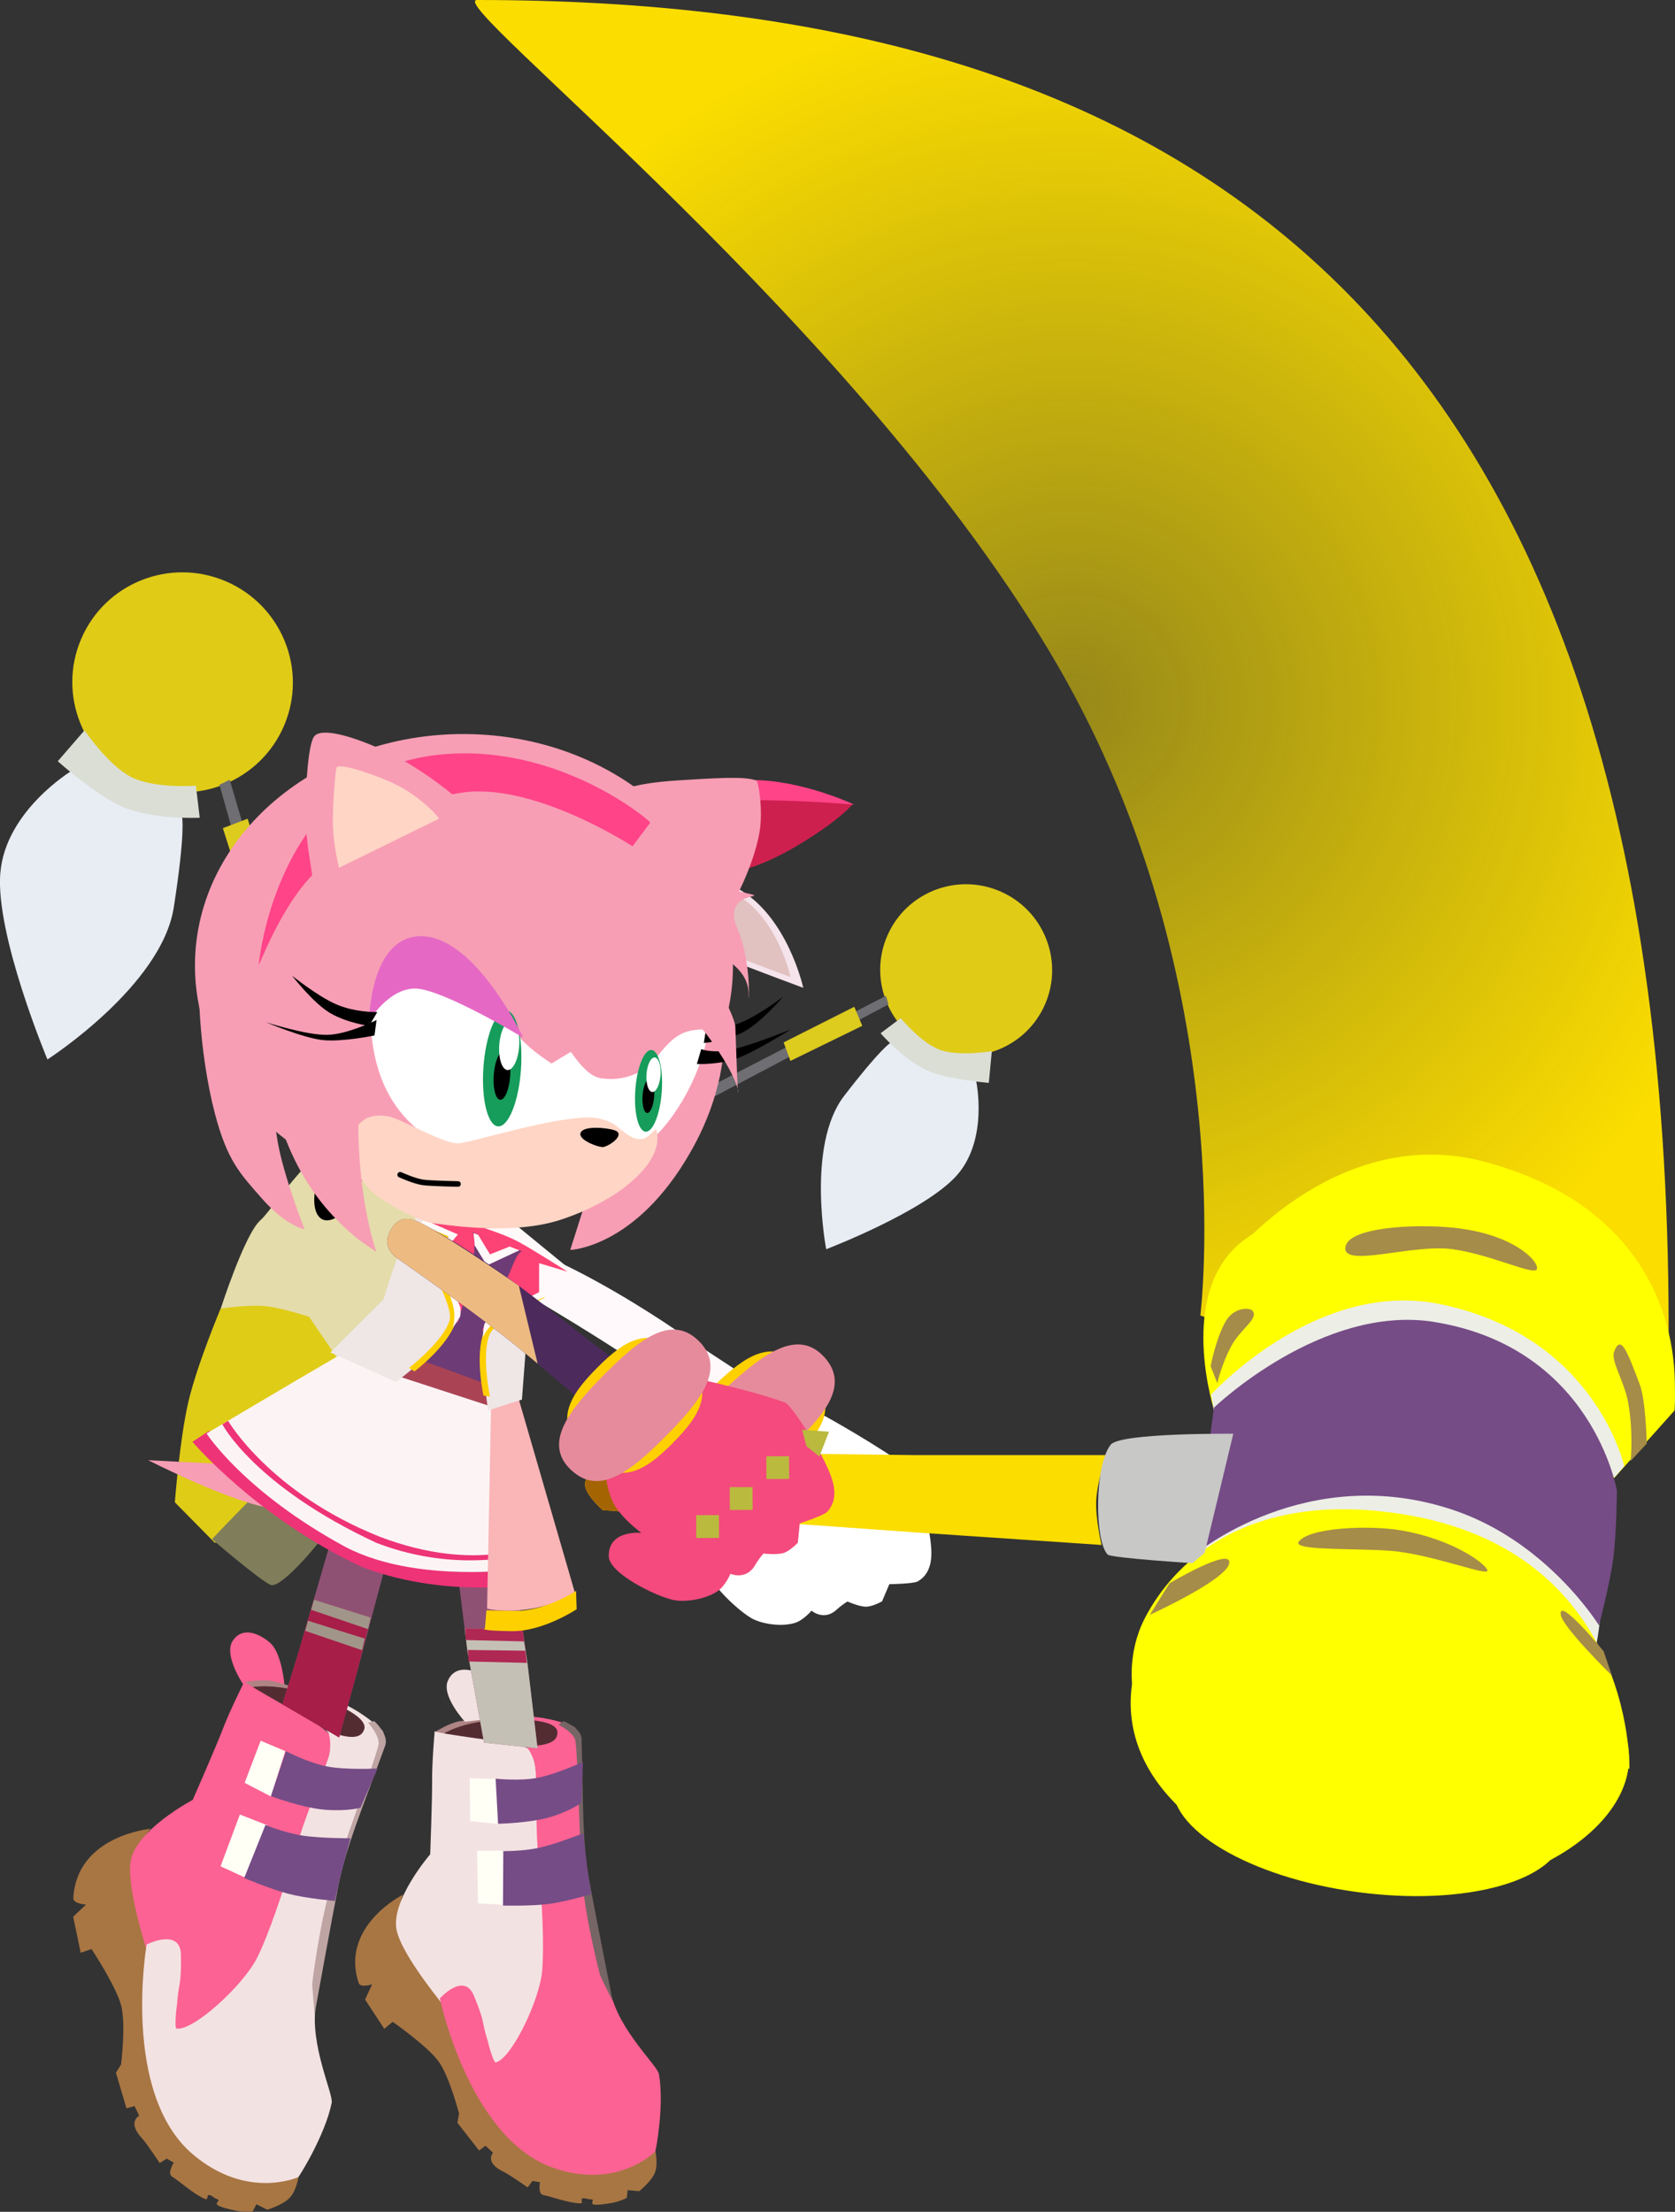 <svg version="1.1" xmlns="http://www.w3.org/2000/svg" xmlns:xlink="http://www.w3.org/1999/xlink" width="37.638" height="49.693" viewBox="0,0,37.638,49.693"><rect x="0" y="0" width="37.638" height="49.693" fill="#333333" stroke="none"/><defs><radialGradient cx="254.288" cy="164.465" r="15.771" gradientUnits="userSpaceOnUse" id="color-1"><stop offset="0" stop-color="#fadd00" stop-opacity="0.502"/><stop offset="1" stop-color="#fbdd00"/></radialGradient></defs><g transform="translate(-230.204,-148.694)"><g data-paper-data="{&quot;isPaintingLayer&quot;:true}" fill-rule="nonzero" stroke-miterlimit="10" stroke-dasharray="" stroke-dashoffset="0" style="mix-blend-mode: normal"><path d="M257.176,178.249c0,0 0.935,-7.443 -3.202,-14.598c-4.399,-7.608 -13.865,-14.957 -13.048,-14.957c15.24,0 26.945,6.427 26.771,30.363c-0.402,3.061 -10.521,-0.809 -10.521,-0.809z" data-paper-data="{&quot;index&quot;:null}" fill="url(#color-1)" stroke="none" stroke-width="NaN" stroke-linecap="butt" stroke-linejoin="miter"/><g data-paper-data="{&quot;index&quot;:null}" stroke-width="0" stroke-linecap="butt" stroke-linejoin="miter"><g data-paper-data="{&quot;index&quot;:null}"><path d="M253.691,171.248c-0.418,0.978 -1.553,1.43 -2.534,1.01c-0.981,-0.42 -1.438,-1.553 -1.019,-2.531c0.418,-0.978 1.553,-1.43 2.534,-1.01c0.981,0.42 1.438,1.553 1.019,2.531z" fill="#e0cb17" stroke="none"/><path d="M251.262,172.193c-0.606,-0.259 -0.888,-0.959 -0.63,-1.563c0.259,-0.604 0.96,-0.883 1.566,-0.624c0.606,0.259 0.888,0.959 0.63,1.563c-0.259,0.604 -0.96,0.883 -1.566,0.624z" fill="#e0cb17" stroke="#000000"/><path d="M248.769,176.76c0,0 -0.45,-2.333 0.4,-3.44c0.818,-1.066 1.039,-1.193 1.039,-1.193l1.928,0.841c0,0 0.291,1.318 -0.432,2.133c-0.723,0.815 -2.934,1.659 -2.934,1.659z" fill="#e8edf4" stroke="#000000"/><path d="M251.052,172.75c-0.536,-0.232 -1.061,-0.842 -1.061,-0.842l0.452,-0.339c0,0 0.456,0.557 0.883,0.712c0.428,0.155 1.165,0.03 1.165,0.03l-0.068,0.712c0,0 -0.902,-0.07 -1.372,-0.274z" fill="#dbded5" stroke="#000000"/></g><g data-paper-data="{&quot;index&quot;:null}" stroke="none"><path d="M244.007,173.816c0.185,0.079 0.202,0.455 0.037,0.838c-0.164,0.384 -0.447,0.631 -0.632,0.552c-0.185,-0.079 -0.202,-0.455 -0.037,-0.838c0.164,-0.384 0.447,-0.631 0.632,-0.552z" fill="#000000"/><path d="M240.64,178.113c0.193,0.082 0.062,2.362 0.062,2.362c0,0 -1.096,-0.107 -1.289,-0.19c-0.193,-0.082 -0.041,-1.331 0.031,-1.5c0.072,-0.169 1.003,-0.755 1.196,-0.672z" fill="#807d5a"/><path d="M243.285,174.902l0.03,-0.327l6.795,-3.507l0.061,0.191z" fill="#6e6e73"/><path d="M249.4,171.313l0.18,0.428l-1.615,0.789l-0.152,-0.416z" fill="#ddcb1e"/></g></g><g data-paper-data="{&quot;index&quot;:null}" stroke-width="0" stroke-linecap="butt" stroke-linejoin="miter"><g data-paper-data="{&quot;index&quot;:null}"><path d="M233.335,166.295c-1.259,-0.539 -1.844,-1.992 -1.307,-3.246c0.537,-1.254 1.992,-1.834 3.251,-1.295c1.259,0.539 1.844,1.992 1.307,3.246c-0.537,1.254 -1.992,1.834 -3.251,1.295z" fill="#e0cb17" stroke="none"/><path d="M232.495,164.134c0.332,-0.775 1.231,-1.133 2.009,-0.8c0.778,0.333 1.139,1.231 0.808,2.006c-0.332,0.775 -1.231,1.133 -2.009,0.8c-0.778,-0.333 -1.139,-1.231 -0.808,-2.006z" fill="#e0cb17" stroke="#000000"/><path d="M230.212,168.306c0.115,-1.393 1.596,-2.29 1.596,-2.29l2.488,1.044c0,0 0.078,0.317 -0.187,2.02c-0.275,1.769 -2.839,3.417 -2.839,3.417c0,0 -1.174,-2.799 -1.059,-4.192z" fill="#e8edf4" stroke="#000000"/><path d="M232.971,166.828c-0.604,-0.255 -1.469,-1.031 -1.469,-1.031l0.601,-0.694c0,0 0.537,0.794 1.06,1.054c0.523,0.26 1.443,0.189 1.443,0.189l0.086,0.72c0,0 -1.03,0.052 -1.721,-0.239z" fill="#dbded5" stroke="#000000"/></g><g data-paper-data="{&quot;index&quot;:null}" stroke="none"><path d="M236.057,176.108c0.356,-0.309 1.597,-2.46 2.769,-1.917c0.182,0.084 1.093,1.886 0.897,2.94c-0.267,1.434 -1.707,2.22 -1.707,2.22l-2.856,-1.244c0,0 0.542,-1.691 0.898,-2z" fill="#e4dcaa"/><path d="M237.41,175.018c0.211,-0.492 0.574,-0.809 0.811,-0.708c0.237,0.102 0.259,0.583 0.048,1.076c-0.211,0.492 -0.574,0.809 -0.811,0.708c-0.237,-0.102 -0.259,-0.583 -0.048,-1.076z" fill="#000000"/><path d="M234.44,180.176c0.198,-0.837 0.722,-2.083 0.722,-2.083c0,0 0.657,-0.095 1.034,-0.05c0.377,0.045 0.952,0.235 0.952,0.235l0.823,1.206c0,0 -0.986,2.828 -1.125,3.185c-0.279,0.719 -1.818,0.685 -1.818,0.685l-0.895,-0.908c0,0 0.109,-1.432 0.307,-2.27z" fill="#dfcc17"/><path d="M234.968,183.275c0,0 2,-2.14 2.247,-2.035c0.247,0.106 0.528,1.489 0.435,1.705c-0.093,0.217 -1.117,1.463 -1.365,1.357c-0.247,-0.106 -1.318,-1.028 -1.318,-1.028z" fill="#807d5a"/><path d="M235.135,166.325l0.231,-0.112l2.763,9.412l-0.277,0.318z" fill="#6e6e73"/><path d="M236.43,169.271l-0.521,0.227l-0.697,-2.198l0.557,-0.212z" fill="#ddcb1e"/></g></g><g data-paper-data="{&quot;index&quot;:null}" stroke="none" stroke-width="0" stroke-linecap="butt" stroke-linejoin="miter"><g><path d="M239.261,191.261c0,0 -0.152,0.346 -0.05,0.799c0.125,0.552 0.591,0.804 0.945,1.612c0.766,1.751 0.557,3.479 3.839,3.693c0.375,-0.061 0.928,-0.386 0.928,-0.386c0,0 0.076,0.319 0,0.521c-0.076,0.202 -0.356,0.423 -0.356,0.423l-0.259,-0.023l-0.02,0.174c0,0 -0.155,0.081 -0.32,0.111c-0.165,0.03 -0.361,0.055 -0.428,0.036c-0.082,-0.024 0.047,-0.119 -0.065,-0.115c-0.069,0.002 -0.095,-0.026 -0.161,-0.023c-0.101,0.005 0.028,0.117 -0.077,0.114c-0.27,-0.008 -0.659,-0.159 -0.82,-0.185c-0.135,-0.022 -0.079,-0.289 -0.079,-0.289l-0.171,-0.029l-0.106,0.144c0,0 -0.409,-0.287 -0.547,-0.353c-0.429,-0.206 -0.232,-0.426 -0.232,-0.426l-0.169,-0.157l-0.143,0.108l-0.488,-0.623l0.037,-0.204c0,0 -0.211,-0.829 -0.459,-1.173c-0.249,-0.345 -1.033,-0.892 -1.033,-0.892l-0.188,0.158l-0.431,-0.657l0.158,-0.343c0,0 -0.263,0.088 -0.302,-0.03c-0.424,-1.276 0.996,-1.985 0.996,-1.985z" data-paper-data="{&quot;index&quot;:null}" fill="#a87643"/><path d="M242.446,192.674c0.03,1.783 -1.05,2.499 -1.05,2.499c0,0 -2.058,-2.195 -2.275,-3.093c-0.162,-0.67 0.75,-1.726 0.75,-1.726c0,0 0.047,-1.255 0.043,-1.663c-0.004,-0.408 0.057,-1.099 0.057,-1.099c0,0 1.797,0.196 2.14,0.406c0.259,0.173 0.318,3.655 0.336,4.676z" data-paper-data="{&quot;index&quot;:null}" fill="#f3e2e2"/><path d="M241.478,187.345c0.128,-0.123 0.884,-0.16 1.617,0.143c0.22,0.091 0.044,1.382 0.21,2.976c0.092,0.89 0.447,2.211 0.622,3c0.188,0.848 1.048,1.634 1.083,1.827c0.126,0.693 -0.07,1.732 -0.083,1.742c-0.007,0.005 -0.842,0.863 -2.279,0.37c-1.906,-0.654 -2.56,-3.81 -2.56,-3.81c0,0 0.531,-0.598 0.761,-0.071c0.272,0.66 0.158,0.529 0.317,1.034c0.044,0.194 0.14,0.482 0.175,0.475c0.356,-0.078 0.98,-1.388 1.043,-2.035c0.051,-0.524 0.006,-1.56 -0.077,-2.455c-0.073,-0.786 -0.037,-1.553 -0.066,-2.064c-0.018,-0.311 -0.186,-0.512 -0.186,-0.512c0,0 -0.781,-0.422 -0.575,-0.619z" data-paper-data="{&quot;index&quot;:null}" fill="#fc6293"/><path d="M243.69,193.081c0,0 -0.347,-1.312 -0.405,-2.214c-0.076,-1.19 -0.094,-2.659 -0.15,-3.054c-0.028,-0.199 -0.382,-0.369 -0.382,-0.369l0.11,-0.081c0,0 0.404,0.146 0.41,0.403c0.039,1.476 0.014,2.31 0.169,3.166c0.112,0.618 0.532,2.73 0.532,2.73z" data-paper-data="{&quot;index&quot;:null}" fill="#766565"/><path d="M240.945,191.457l-0.021,-1.181l0.638,-0.001l-0.026,1.216z" data-paper-data="{&quot;index&quot;:null}" fill="#fffff6"/><path d="M240.77,189.609l-0.011,-0.963l0.572,0.014l0.069,1.015z" data-paper-data="{&quot;index&quot;:null}" fill="#fffff6"/><path d="M243.268,189.196c0,0 -0.214,0.171 -0.676,0.315c-0.462,0.144 -1.196,0.158 -1.196,0.158l-0.054,-1.014c0,0 0.528,0.06 0.942,-0.019c0.414,-0.079 1.019,-0.356 1.019,-0.356l-0.035,0.916z" data-paper-data="{&quot;index&quot;:null}" fill="#754c86"/><path d="M242.502,191.474c-0.403,0.048 -0.996,0.032 -0.996,0.032l0.007,-1.224c0,0 0.423,0.009 0.801,-0.073c0.377,-0.082 0.995,-0.327 0.995,-0.327c0,0 0.051,0.474 0.084,0.726c0.033,0.251 0.096,0.642 0.096,0.642c0,0 -0.584,0.176 -0.987,0.224z" data-paper-data="{&quot;index&quot;:null}" fill="#754c86"/><path d="M239.989,187.599c0,0 0.31,-0.19 0.523,-0.231c0.129,-0.025 0.459,-0.039 0.807,-0.089c0.348,-0.05 0.443,-0.009 0.443,-0.009l-1.599,0.365z" data-paper-data="{&quot;index&quot;:null}" fill="#ae8484"/><path d="M242.728,187.621c0.005,0.15 -0.116,0.263 -0.498,0.295c-0.382,0.032 -0.285,-0.034 -1.01,-0.126c-0.355,-0.04 -1.04,-0.15 -1.04,-0.15c0,0 0.434,-0.279 1.289,-0.31c0.855,-0.031 1.254,0.08 1.261,0.281z" data-paper-data="{&quot;index&quot;:null}" fill="#532c31"/></g><path d="M240.652,187.377c0,0 -0.536,-0.576 -0.384,-0.923c0.152,-0.347 0.533,-0.281 0.837,-0.092c0.304,0.189 0.473,0.905 0.473,0.905z" fill="#f3e2e2"/></g><g data-paper-data="{&quot;index&quot;:null}" stroke="none" stroke-width="0" stroke-linecap="butt" stroke-linejoin="miter"><path d="M241.546,182.346l0.51,3.712l0.227,1.916l-1.203,-0.129l-0.375,-2.068l-0.427,-3.437z" data-paper-data="{&quot;index&quot;:null}" fill="#8e5173"/><path d="M241.937,185.305l0.119,0.753l0.227,1.916l-1.203,-0.129l-0.375,-2.068l-0.057,-0.493z" data-paper-data="{&quot;index&quot;:null}" fill="#c5c0b5"/><path d="M240.672,185.541l-0.016,-0.259l1.291,0.017l0.034,0.273z" fill="#af2753"/><path d="M240.733,186.023l-0.016,-0.259l1.291,0.017l0.034,0.273z" fill="#af2753"/></g><path d="M239.126,181.725c0,0 -1.905,0.943 -2.725,0.868c-0.891,-0.081 -2.867,-1.093 -2.867,-1.093l2.845,0.146l1.43,-0.123z" data-paper-data="{&quot;index&quot;:null}" fill="#f79db4" stroke="none" stroke-width="0" stroke-linecap="butt" stroke-linejoin="miter"/><g data-paper-data="{&quot;index&quot;:null}" stroke="none" stroke-width="0" stroke-linecap="butt" stroke-linejoin="miter"><path d="M235.667,186.535c0,0 -0.441,-0.652 -0.237,-0.972c0.204,-0.319 0.57,-0.195 0.841,0.038c0.271,0.233 0.327,0.968 0.327,0.968z" fill="#fc6293"/><g><path d="M233.59,189.783c0,0 -0.282,0.28 -0.357,0.762c-0.09,0.588 0.268,1.014 0.302,1.94c0.074,2.008 -0.796,3.617 2.331,5.09c0.39,0.085 1.056,-0.02 1.056,-0.02c0,0 -0.048,0.341 -0.201,0.509c-0.152,0.168 -0.511,0.276 -0.511,0.276l-0.244,-0.122l-0.086,0.162c0,0 -0.183,0.02 -0.356,-0.015c-0.173,-0.034 -0.375,-0.085 -0.432,-0.13c-0.071,-0.055 0.092,-0.098 -0.019,-0.137c-0.069,-0.024 -0.083,-0.062 -0.149,-0.084c-0.101,-0.034 -0.018,0.125 -0.119,0.082c-0.26,-0.112 -0.583,-0.409 -0.731,-0.497c-0.123,-0.073 0.034,-0.314 0.034,-0.314l-0.156,-0.094l-0.16,0.1c0,0 -0.289,-0.439 -0.398,-0.556c-0.34,-0.367 -0.062,-0.506 -0.062,-0.506l-0.105,-0.218l-0.181,0.05l-0.237,-0.798l0.115,-0.185c0,0 0.114,-0.892 0.003,-1.324c-0.111,-0.433 -0.666,-1.27 -0.666,-1.27l-0.244,0.082l-0.168,-0.808l0.287,-0.274c0,0 -0.291,-0.015 -0.284,-0.146c0.077,-1.411 1.739,-1.557 1.739,-1.557z" data-paper-data="{&quot;index&quot;:null}" fill="#a87643"/><path d="M236.159,192.392c-0.657,1.755 -1.99,2.038 -1.99,2.038c0,0 -1.167,-2.939 -1.032,-3.9c0.1,-0.717 1.398,-1.398 1.398,-1.398c0,0 0.53,-1.209 0.683,-1.61c0.153,-0.401 0.479,-1.053 0.479,-1.053c0,0 1.681,0.885 1.935,1.222c0.187,0.269 -1.097,3.696 -1.474,4.701z" data-paper-data="{&quot;index&quot;:null}" fill="#fc6293"/><path d="M237.266,186.809c0.173,-0.071 0.925,0.184 1.526,0.763c0.18,0.173 -0.489,1.368 -0.942,2.99c-0.252,0.905 -0.415,2.334 -0.548,3.173c-0.143,0.902 0.395,2.001 0.355,2.203c-0.144,0.726 -0.736,1.667 -0.752,1.671c-0.009,0.002 -1.155,0.519 -2.371,-0.516c-1.612,-1.374 -1.035,-4.712 -1.035,-4.712c0,0 0.75,-0.38 0.771,0.224c0.011,0.75 -0.049,0.578 -0.089,1.133c-0.032,0.207 -0.049,0.526 -0.012,0.532c0.378,0.061 1.494,-0.968 1.805,-1.576c0.252,-0.493 0.606,-1.534 0.87,-2.441c0.231,-0.797 0.562,-1.532 0.731,-2.043c0.102,-0.311 0.015,-0.573 0.015,-0.573c0,0 -0.601,-0.713 -0.323,-0.827z" data-paper-data="{&quot;index&quot;:null}" fill="#f3e2e2"/><path d="M237.218,193.27c0,0 0.166,-1.417 0.458,-2.321c0.384,-1.193 0.932,-2.636 1.03,-3.043c0.049,-0.205 -0.232,-0.508 -0.232,-0.508l0.139,-0.036c0,0 0.338,0.299 0.246,0.552c-0.531,1.458 -0.877,2.264 -1.055,3.161c-0.129,0.648 -0.532,2.874 -0.532,2.874z" data-paper-data="{&quot;index&quot;:null}" fill="#bfa4a4"/><path d="M235.16,190.624l0.434,-1.163l0.624,0.244l-0.494,1.179z" data-paper-data="{&quot;index&quot;:null}" fill="#fffff6"/><path d="M235.701,188.749l0.36,-0.946l0.554,0.234l-0.323,1.019z" data-paper-data="{&quot;index&quot;:null}" fill="#fffff6"/><path d="M238.303,189.308c0,0 -0.275,0.084 -0.782,0.047c-0.507,-0.037 -1.23,-0.306 -1.23,-0.306l0.338,-1.012c0,0 0.493,0.262 0.928,0.345c0.435,0.082 1.133,0.045 1.133,0.045z" data-paper-data="{&quot;index&quot;:null}" fill="#754c86"/><path d="M237.728,191.402c0,0 -0.639,-0.053 -1.051,-0.162c-0.412,-0.109 -0.986,-0.352 -0.986,-0.352l0.478,-1.194c0,0 0.41,0.172 0.811,0.237c0.401,0.065 1.099,0.064 1.099,0.064c0,0 -0.133,0.483 -0.197,0.742c-0.064,0.259 -0.153,0.665 -0.153,0.665z" data-paper-data="{&quot;index&quot;:null}" fill="#754c86"/><path d="M235.713,186.484c0,0 0.376,-0.066 0.6,-0.025c0.136,0.025 0.464,0.139 0.824,0.224c0.36,0.085 0.437,0.162 0.437,0.162l-1.704,-0.259z" data-paper-data="{&quot;index&quot;:null}" fill="#ae8484"/><path d="M238.382,187.561c-0.052,0.148 -0.215,0.213 -0.601,0.097c-0.386,-0.116 -0.265,-0.143 -0.939,-0.512c-0.332,-0.176 -0.959,-0.548 -0.959,-0.548c0,0 0.532,-0.105 1.38,0.194c0.848,0.299 1.195,0.561 1.124,0.761z" data-paper-data="{&quot;index&quot;:null}" fill="#532c31"/></g></g><g data-paper-data="{&quot;index&quot;:null}" stroke="none" stroke-width="0" stroke-linecap="butt" stroke-linejoin="miter"><path d="M239.288,182.282l-1.067,4.001l-0.397,1.447l-1.274,-0.744l0.351,-1.136l1.054,-3.627z" data-paper-data="{&quot;index&quot;:null}" fill="#8e5173"/><path d="M238.535,185.036l-0.314,1.247l-0.397,1.447l-1.274,-0.744l0.351,-1.136l0.358,-1.217z" data-paper-data="{&quot;index&quot;:null}" fill="#a71e48"/><path d="M238.535,185.036l-0.062,0.26l-1.277,-0.434l0.063,-0.228z" data-paper-data="{&quot;index&quot;:null}" fill="#a19589"/><path d="M238.401,185.509l-0.062,0.26l-1.277,-0.434l0.063,-0.228z" data-paper-data="{&quot;index&quot;:null}" fill="#a19589"/></g><path d="M242.441,184.241c0,0 -2.088,0.433 -4.109,-0.344c-2.341,-1.089 -3.804,-2.81 -3.804,-2.81l0.378,-0.249c0,0 1.07,1.756 3.535,2.743c2.135,0.814 3.965,0.229 3.965,0.229z" data-paper-data="{&quot;index&quot;:null}" fill="#ee3377" stroke="none" stroke-width="0" stroke-linecap="butt" stroke-linejoin="miter"/><path d="M241.832,180.123l0.574,3.763c0,0 -2.688,0.483 -4.445,-0.439c-2.276,-1.237 -3.116,-2.547 -3.116,-2.547l1.925,-1.138l1.813,-1.062z" data-paper-data="{&quot;index&quot;:null}" fill="#fcf4f4" stroke="none" stroke-width="0" stroke-linecap="butt" stroke-linejoin="miter"/><path d="M242.337,183.519c0,0 -1.653,0.616 -3.674,-0.161c-2.75,-1.28 -3.463,-2.664 -3.463,-2.664l0.129,-0.078c0,0 0.938,1.615 3.403,2.602c2.232,0.853 3.58,0.136 3.58,0.136z" data-paper-data="{&quot;index&quot;:null}" fill="#ee3377" stroke="none" stroke-width="0" stroke-linecap="butt" stroke-linejoin="miter"/><g data-paper-data="{&quot;index&quot;:null}" stroke="none" stroke-width="0" stroke-linecap="butt" stroke-linejoin="miter"><path d="M241.149,184.834l0.101,-5.143l0.541,0.198l1.334,4.598c0,0 -0.674,0.438 -1.63,0.391c-0.233,-0.012 -0.346,-0.043 -0.346,-0.043z" fill="#fab5b7"/><path d="M241.761,184.886c0.691,0.015 1.387,-0.449 1.387,-0.449l0.014,0.412c0,0 -0.758,0.504 -1.464,0.493c-0.788,-0.012 -0.597,-0.063 -0.597,-0.063l0.033,-0.403c0,0 -0.142,-0.007 0.627,0.01z" fill="#fed000"/></g><path d="M239.068,179.586l0.583,-0.386l1.49,0.513l0.164,0.602z" data-paper-data="{&quot;index&quot;:null}" fill="#aa4455" stroke="none" stroke-width="0" stroke-linecap="butt" stroke-linejoin="miter"/><path d="M241.507,179.925l-3.171,-1.158l0.543,-0.852l0.932,-2.061c0,0 0.63,0.357 1.055,0.541c0.424,0.185 1.086,0.39 1.086,0.39c0,0 0.19,0.947 0.079,1.56c-0.112,0.613 -0.523,1.58 -0.523,1.58z" data-paper-data="{&quot;index&quot;:null}" fill="#6d3b75" stroke="none" stroke-width="0" stroke-linecap="butt" stroke-linejoin="miter"/><path d="M241.173,180.382c0,0 -0.189,-1.158 -0.077,-1.675c0.02,-0.093 0.071,-0.274 0.071,-0.274c0,0 0.188,-0.241 1.02,-0.466c0.182,-0.049 0.133,-0.161 0.248,-0.35c0.036,-0.06 -0.046,-0.44 -0.046,-0.44c0,0 0.146,-0.006 0.178,0.109c-0.1,0.571 -0.544,1.655 -0.544,1.655l-0.091,1.198z" data-paper-data="{&quot;index&quot;:null}" fill="#efe6e6" stroke="none" stroke-width="0" stroke-linecap="butt" stroke-linejoin="miter"/><path d="M237.627,179.08l1.195,-1.19c0,0 0.518,-1.821 0.923,-2.036c0.105,-0.056 0.546,0.257 0.546,0.257c0,0 0.152,0.102 0.036,0.392c-0.024,0.059 -0.311,0.247 -0.329,0.315c-0.057,0.213 -0.027,0.354 0.063,0.52c0.412,0.757 0.367,1.059 0.367,1.059c0,0 -0.096,0.162 -0.149,0.241c-0.296,0.439 -1.173,1.104 -1.173,1.104z" data-paper-data="{&quot;index&quot;:null}" fill="#efe6e6" stroke="none" stroke-width="0" stroke-linecap="butt" stroke-linejoin="miter"/><path d="M240.392,176.45l-0.587,-0.248l0.349,-0.173c0,0 0.616,0.307 0.674,0.359c0.076,0.12 0.032,0.546 -0.038,0.915c-0.058,0.303 -0.305,1.12 -0.305,1.12c0,0 -0.066,-0.191 -0.15,-0.374c-0.122,-0.265 -0.266,-0.519 -0.332,-0.763c-0.106,-0.438 0.39,-0.834 0.39,-0.834z" data-paper-data="{&quot;index&quot;:null}" fill="#fd4275" stroke="none" stroke-width="0" stroke-linecap="butt" stroke-linejoin="miter"/><path d="M239.393,179.429c0,0 0.774,-0.6 0.914,-1.07c0.095,-0.318 -0.553,-1.429 -0.553,-1.429l0.192,-0.039c0,0 0.59,1.206 0.499,1.496c-0.172,0.549 -0.925,1.117 -0.925,1.117z" data-paper-data="{&quot;index&quot;:null}" fill="#fed000" stroke="none" stroke-width="0" stroke-linecap="butt" stroke-linejoin="miter"/><path d="M239.883,176.879l0.418,-0.406l-0.699,-0.28l0.396,-0.258l0.158,0.107l-0.273,0.12l0.611,0.267l-0.422,0.498l0.478,1.141c0,0 0.015,0.158 -0.012,0.215c-0.027,0.057 -0.16,0.241 -0.16,0.241c0,0 0.049,-0.159 0.033,-0.342c-0.016,-0.178 -0.096,-0.378 -0.14,-0.486c-0.103,-0.254 -0.389,-0.816 -0.389,-0.816z" data-paper-data="{&quot;index&quot;:null}" fill="#fff9f9" stroke="none" stroke-width="0" stroke-linecap="butt" stroke-linejoin="miter"/><path d="M239.546,176.241l0.07,-0.053l0.671,0.287l-0.042,0.041z" data-paper-data="{&quot;index&quot;:null}" fill="#fed000" stroke="none" stroke-width="0" stroke-linecap="butt" stroke-linejoin="miter"/><path d="M241.144,177.125l-0.276,-0.454c0,0 -0,-0.091 -0.009,-0.145c-0.009,-0.054 -0.014,-0.129 -0.014,-0.129c0,0 0.355,0.138 0.537,0.202c0.184,0.066 0.681,0.097 0.681,0.097z" data-paper-data="{&quot;index&quot;:null}" fill="#fff9f9" stroke="none" stroke-width="0" stroke-linecap="butt" stroke-linejoin="miter"/><path d="M241.215,176.877l-0.27,-0.445l0.72,0.264z" data-paper-data="{&quot;index&quot;:null}" fill="#fd4275" stroke="none" stroke-width="0" stroke-linecap="butt" stroke-linejoin="miter"/><g data-paper-data="{&quot;index&quot;:null}" stroke="none" stroke-width="0" stroke-linecap="butt" stroke-linejoin="miter"><path d="M242.402,176.887c1.087,0.467 2.26,1.194 3.014,1.706c1.079,0.732 2.061,1.353 2.061,1.353c0,0 -0.112,0.532 -0.379,0.717c-0.266,0.185 -0.327,0.278 -0.327,0.278c0,0 -1.656,-1.214 -2.091,-1.51c-0.714,-0.485 -1.643,-1.062 -2.72,-1.699c-0.27,-0.16 -0.343,-0.393 -0.191,-0.675c0.102,-0.189 0.274,-0.325 0.633,-0.17z" data-paper-data="{&quot;index&quot;:null}" fill="#fff9fb"/><path d="M250.658,181.708c0.108,0.082 0.391,1.095 0.45,1.565c0.032,0.257 0.095,0.735 -0.283,0.951c-0.096,0.055 -0.637,0.062 -0.637,0.062l-0.164,0.386c0,0 -0.217,0.123 -0.369,0.12c-0.151,-0.003 -0.409,-0.117 -0.409,-0.117c0,0 -0.145,0.091 -0.234,0.176c-0.29,0.278 -0.573,0.03 -0.573,0.03c0,0 -0.187,0.226 -0.392,0.281c-0.325,0.088 -0.749,0.007 -0.953,-0.109c-0.346,-0.197 -1.152,-0.959 -1.045,-1.314c0.167,-0.553 0.819,-0.269 0.819,-0.269c0,0 -0.357,-0.485 -0.392,-0.848c-0.054,-0.559 0.147,-0.862 0.147,-0.862l2.11,-1.256c0,0 1.247,0.688 1.924,1.204z" data-paper-data="{&quot;index&quot;:null}" fill="#ffffff"/><g data-paper-data="{&quot;index&quot;:null}"><path d="M246.065,181.615c-0.73,-0.775 -0.29,-1.358 0.348,-1.941c0.639,-0.583 1.247,-0.955 1.964,-0.169c0.717,0.787 0.29,1.358 -0.348,1.941c-0.639,0.583 -1.235,0.944 -1.964,0.169z" fill="#fed000"/><path d="M245.715,181.934c-0.602,-0.627 0.015,-1.338 0.847,-2.097c0.832,-0.759 1.58,-1.293 2.166,-0.651c0.585,0.642 -0.015,1.338 -0.847,2.097c-0.832,0.759 -1.564,1.278 -2.166,0.651z" fill="#e68b9c"/></g></g><path d="M242.381,177.157c0,0 0.201,0.435 -0.163,0.701c-0.207,0.143 -0.562,0.43 -0.826,0.554c-0.183,0.085 -0.357,0.188 -0.357,0.188c0,0 0.341,-0.782 0.493,-1.051c0.185,-0.327 0.265,-0.697 0.401,-0.739c0.033,-0.001 -1.573,-0.594 -1.474,-0.578c0.057,0.009 0.301,-0.031 0.61,0.032c0.18,0.037 0.412,0.163 0.565,0.211c0.195,0.06 0.85,0.398 0.85,0.398l0.505,0.408z" data-paper-data="{&quot;index&quot;:null}" fill="#fd4275" stroke="none" stroke-width="0" stroke-linecap="butt" stroke-linejoin="miter"/><path d="M241.069,180.048c0,0 -0.206,-0.92 0.018,-1.45c0.118,-0.28 1.348,-0.817 1.348,-0.817l0.008,0.068c0,0 -1.099,0.513 -1.233,0.817c-0.197,0.449 0.004,1.407 0.004,1.407z" data-paper-data="{&quot;index&quot;:null}" fill="#fed000" stroke="none" stroke-width="0" stroke-linecap="butt" stroke-linejoin="miter"/><path d="M242.491,177.813c0,0 -0.581,0.243 -0.824,0.37c-0.103,0.054 -0.294,0.154 -0.421,0.28c-0.13,0.129 -0.196,0.282 -0.196,0.282c0,0 0.018,-0.226 0.034,-0.287c0.016,-0.061 0.13,-0.172 0.13,-0.172l1.103,-0.56l0.001,-0.652l0.639,0.192c0,0 -0.796,-0.511 -1.131,-0.687c-0.276,-0.145 -0.737,-0.292 -0.737,-0.292l0.763,-0.026l1.385,1.135l-0.802,-0.164l0.055,0.58z" data-paper-data="{&quot;index&quot;:null}" fill="#fff9f9" stroke="none" stroke-width="0" stroke-linecap="butt" stroke-linejoin="miter"/><g data-paper-data="{&quot;index&quot;:null}" stroke="none" stroke-width="0" stroke-linecap="butt" stroke-linejoin="miter"><g data-paper-data="{&quot;index&quot;:null}"><path d="M249.368,166.757c0,0 -0.283,0.362 -1.264,0.945c-1.955,1.162 -2.97,0.463 -2.97,0.463c0,0 0.1,-0.89 1.113,-1.351c1.039,-0.472 3.121,-0.057 3.121,-0.057z" data-paper-data="{&quot;index&quot;:null}" fill="#ce204f"/><path d="M247.358,166.672c-1.141,-0.016 -2.205,1.432 -2.205,1.432c0,0 -0.347,-1.87 1.928,-1.885c1.141,-0.007 2.318,0.553 2.318,0.553c0,0 -0.9,-0.084 -2.041,-0.1z" fill="#ff4488"/></g><g data-paper-data="{&quot;index&quot;:null}"><path d="M245.127,168.293c0,0 1.061,0.043 1.636,0.354c1.137,0.615 1.491,2.241 1.491,2.241c0,0 -1.258,-0.465 -2.055,-0.785c-1.087,-0.436 -1.072,-1.81 -1.072,-1.81z" fill="#f5e4ec"/><path d="M246.727,168.78c0.948,0.513 1.242,1.867 1.242,1.867c0,0 -1.048,-0.388 -1.712,-0.654c-0.906,-0.364 -0.893,-1.508 -0.893,-1.508c0,0 0.884,0.036 1.363,0.295z" fill="#e2c1c1"/></g></g><path d="M239.729,169.564c-1.544,0.484 -1.205,2.512 -1.205,2.512c0,0 -0.381,-1.347 0.316,-2.119c0.46,-0.51 0.774,-0.705 1.479,-0.619c0.789,0.097 1.402,0.776 1.402,0.776c0,0 -1.036,-0.849 -1.991,-0.55z" data-paper-data="{&quot;index&quot;:null}" fill="#000000" stroke="none" stroke-width="0" stroke-linecap="butt" stroke-linejoin="miter"/><path d="M240.667,165.186c3.338,0.024 6.027,2.378 6.006,5.257c-0.021,2.879 -2.744,5.193 -6.082,5.168c-3.338,-0.024 -6.027,-2.378 -6.006,-5.257c0.021,-2.879 2.744,-5.193 6.082,-5.168z" data-paper-data="{&quot;index&quot;:null}" fill="#f79eb4" stroke="none" stroke-width="0" stroke-linecap="butt" stroke-linejoin="miter"/><path d="M246.46,172.187c0.006,-0.016 0.028,1.045 -0.736,2.383c-1.227,2.16 -2.707,2.207 -2.707,2.207l0.289,-0.909c0,0 1.565,-1.713 1.976,-2.357c0.411,-0.644 0.618,-1.811 0.617,-1.81" data-paper-data="{&quot;index&quot;:null}" fill="#f79eb4" stroke="#f89db5" stroke-width="0" stroke-linecap="butt" stroke-linejoin="round"/><path d="M243.031,172.326c0.419,0.603 0.617,0.591 0.814,0.607c0.337,0.027 0.822,-0.1 1.102,-0.469c0.401,-0.526 0.624,-0.634 1.073,-0.642c0.068,-0.001 0.168,-0.164 0.018,0.414c-0.318,1.225 -1.137,2.094 -1.284,2.1c-0.586,0.026 -0.418,-0.508 -1.604,-0.437c-0.676,0.041 -2.208,0.79 -2.863,0.602c-1.277,-0.579 -1.61,-1.649 -1.711,-2.361c-0.303,-2.14 0.705,-1.299 1.15,-1.252c2.651,1.05 1.644,0.893 2.872,1.7z" data-paper-data="{&quot;index&quot;:null}" fill="#ffffff" stroke="none" stroke-width="0" stroke-linecap="butt" stroke-linejoin="miter"/><g data-paper-data="{&quot;index&quot;:null}" fill="#ffd5c5" stroke="none" stroke-width="1" stroke-linecap="round" stroke-linejoin="round"><path d="M244.96,174.089c0.114,0.535 -0.347,0.993 -0.745,1.298c-0.065,0.05 -0.575,0.438 -1.411,0.711c-1.048,0.343 -2.428,0.134 -2.824,0.085c-0.473,-0.059 -1.31,-0.594 -1.443,-0.738c-0.952,-1.04 -0.23,-1.533 -0.128,-1.611c0.049,-0.037 0.32,-0.136 0.637,-0.025c0.309,0.108 1.154,0.583 1.447,0.573c0.314,-0.011 2.063,-0.589 2.971,-0.581c0.189,0.004 0.436,0.068 0.587,0.188c0.196,0.156 0.49,0.454 0.757,0.2c0.043,-0.041 0.139,-0.158 0.151,-0.099z"/><path d=""/></g><g data-paper-data="{&quot;index&quot;:null}" fill="#000000" stroke="none" stroke-width="1" stroke-linecap="round" stroke-linejoin="round"><path d="M243.734,174.466c-0.239,-0.037 -0.634,-0.235 -0.436,-0.376c0.15,-0.107 0.679,-0.045 0.769,0.023c0.157,0.117 -0.223,0.361 -0.333,0.353z"/><path d=""/></g><path d="M238.355,171.355c0.021,-0.053 -0.114,1.895 -0.098,2.776c0.029,1.658 0.404,2.689 0.404,2.689c0,0 -0.356,-0.237 -0.441,-0.309c-0.263,-0.223 -0.495,-0.443 -0.718,-0.71c-0.525,-0.627 -0.877,-1.377 -1.093,-2.163c-0.144,-0.524 -0.287,-2.814 -0.264,-2.828" data-paper-data="{&quot;index&quot;:null}" fill="#f79eb4" stroke="#f89db5" stroke-width="0" stroke-linecap="butt" stroke-linejoin="round"/><path d="M236.049,170.778c-0.015,0.015 0.26,2.817 0.4,3.597c0.141,0.779 0.599,1.938 0.599,1.938c0,0 -0.411,-0.066 -0.968,-0.702c-0.492,-0.561 -0.769,-0.845 -1.046,-1.894c-0.359,-1.361 -0.448,-3.229 -0.266,-3.587" data-paper-data="{&quot;index&quot;:null}" fill="#f79eb4" stroke="#f89db5" stroke-width="0" stroke-linecap="butt" stroke-linejoin="round"/><g data-paper-data="{&quot;index&quot;:null}" fill="#ff4488" stroke="none" stroke-width="1" stroke-linecap="round" stroke-linejoin="round"><path d="M244.417,167.708c-0.086,-0.057 -2.283,-1.464 -3.87,-1.2c-1.251,0.208 -1.914,0.721 -3.058,1.605c-0.883,0.682 -1.437,2.247 -1.471,2.256c-0.002,0.001 0.364,-4.101 3.762,-4.681c2.749,-0.438 4.945,1.368 5.037,1.487"/><path d=""/></g><path d="M244.687,168.811c-0.023,0.018 0.62,-0.474 2.399,-0.025c0.317,0.082 -0.602,-0.049 -0.342,0.7c0.318,0.681 0.298,1.625 0.282,1.623c-0.023,-0.003 0.162,-0.636 -0.874,-1.039c-0.566,-0.22 -1.242,-0.136 -1.272,-0.112" data-paper-data="{&quot;index&quot;:null}" fill="#f79eb4" stroke="#f89db5" stroke-width="0" stroke-linecap="butt" stroke-linejoin="round"/><path d="M243.839,168.843c0.01,-0.083 0.864,-1.436 1.147,-1.688c0.283,-0.251 0.451,-0.319 1.056,-0.346c2.056,0.107 0.721,1.41 0.721,1.41c0,0 0.531,-0.53 -0.218,-0.395c-1.04,0.188 -1.746,0.907 -1.85,0.989" data-paper-data="{&quot;index&quot;:null}" fill="#f79eb4" stroke="#f89db5" stroke-width="0" stroke-linecap="butt" stroke-linejoin="round"/><g data-paper-data="{&quot;index&quot;:null}" stroke="none" stroke-width="1" stroke-linecap="round" stroke-linejoin="round"><g fill="#f79eb4"><path d="M237.248,168.618c-0.02,-0.359 -0.181,-0.979 -0.179,-1.656c0.002,-0.676 0.067,-1.543 0.19,-1.717c0.162,-0.227 0.927,-0 1.707,0.375c0.78,0.376 1.742,1.155 1.785,1.308"/></g><g fill="#ffd5c5"><path d="M237.819,168.192c-0.01,-0.085 -0.123,-0.479 -0.134,-0.979c-0.011,-0.5 0.064,-1.254 0.084,-1.279c0.082,-0.104 0.936,0.187 1.358,0.399c0.422,0.212 0.843,0.594 0.942,0.755"/></g></g><g data-paper-data="{&quot;index&quot;:null}" fill="#f79eb4" stroke="none" stroke-width="1" stroke-linecap="round" stroke-linejoin="round"><path d="M244.229,166.417c0.296,-0.086 0.609,-0.154 1.274,-0.194c0.665,-0.04 1.491,-0.101 1.7,0.013c0.043,0.023 0.155,0.669 0.065,1.17c-0.14,0.783 -0.607,1.608 -0.616,1.621"/><path d=""/></g><path d="M246.913,171.879c-0.391,0.207 -0.894,0.248 -0.894,0.248l0.055,-0.344c0,0 0.279,0.074 0.714,-0.089c0.435,-0.162 1.017,-0.61 1.017,-0.61c0,0 -0.5,0.587 -0.892,0.794z" data-paper-data="{&quot;index&quot;:null}" fill="#000000" stroke="none" stroke-width="0" stroke-linecap="butt" stroke-linejoin="miter"/><path d="M246.782,172.467c-0.414,0.155 -0.919,0.132 -0.919,0.132l0.098,-0.334c0,0 0.267,0.109 0.719,0.003c0.453,-0.105 1.297,-0.447 1.297,-0.447c0,0 -0.781,0.49 -1.196,0.646z" data-paper-data="{&quot;index&quot;:null}" fill="#000000" stroke="none" stroke-width="0" stroke-linecap="butt" stroke-linejoin="miter"/><path d="M244.815,170.047c-0.04,-0.03 0.456,0.129 1.312,0.634c0.246,0.145 0.619,0.954 0.601,1.104c0.021,0.61 0.053,1.456 0.055,1.455c0.035,-0.025 -0.079,-0.483 -0.729,-1.343c-0.22,-0.288 -1.124,-0.832 -1.239,-0.917" data-paper-data="{&quot;index&quot;:null}" fill="#f79eb4" stroke="#f89db5" stroke-width="0" stroke-linecap="butt" stroke-linejoin="round"/><g data-paper-data="{&quot;index&quot;:null}" stroke="none" stroke-linecap="butt" stroke-linejoin="miter"><path d="M241.067,172.668c0.052,-0.719 0.282,-1.288 0.515,-1.271c0.233,0.017 0.379,0.613 0.328,1.332c-0.052,0.719 -0.282,1.288 -0.515,1.271c-0.233,-0.017 -0.379,-0.613 -0.328,-1.332z" fill="#169c5b" stroke-width="NaN"/><path d="M241.522,172.316c0.102,0.007 0.168,0.257 0.146,0.557c-0.022,0.3 -0.122,0.538 -0.224,0.53c-0.102,-0.007 -0.168,-0.257 -0.146,-0.557c0.022,-0.3 0.122,-0.538 0.224,-0.53z" fill="#000000" stroke-width="0"/><path d="M241.423,172.169c0.022,-0.304 0.139,-0.543 0.263,-0.534c0.123,0.009 0.206,0.262 0.184,0.566c-0.022,0.304 -0.139,0.543 -0.263,0.534c-0.123,-0.009 -0.206,-0.262 -0.184,-0.566z" fill="#ffffff" stroke-width="0"/></g><path d="M238.494,171.634c0,0 0.021,-1.96 1.221,-1.905c1.201,0.056 2.248,2.28 2.248,2.28c0,0 -1.821,-1.101 -2.428,-1.105c-0.607,-0.004 -1.04,0.731 -1.04,0.731z" data-paper-data="{&quot;index&quot;:null}" fill="#e569c4" stroke="none" stroke-width="0" stroke-linecap="butt" stroke-linejoin="miter"/><g data-paper-data="{&quot;index&quot;:null}" stroke="none" stroke-linecap="butt" stroke-linejoin="miter"><path d="M244.48,173.181c0.036,-0.507 0.199,-0.908 0.363,-0.897c0.164,0.012 0.267,0.432 0.231,0.939c-0.036,0.507 -0.199,0.908 -0.363,0.897c-0.164,-0.012 -0.267,-0.432 -0.231,-0.939z" fill="#169c5b" stroke-width="NaN"/><path d="M244.643,173.307c0.015,-0.212 0.086,-0.379 0.158,-0.374c0.072,0.005 0.118,0.181 0.103,0.393c-0.015,0.212 -0.086,0.379 -0.158,0.374c-0.072,-0.005 -0.118,-0.181 -0.103,-0.393z" fill="#000000" stroke-width="0"/><path d="M244.731,172.829c0.015,-0.214 0.098,-0.383 0.185,-0.377c0.087,0.006 0.145,0.185 0.13,0.399c-0.015,0.214 -0.098,0.383 -0.185,0.377c-0.087,-0.006 -0.145,-0.185 -0.13,-0.399z" fill="#ffffff" stroke-width="0"/></g><path d="M240.496,175.295c0,0 -0.574,-0.011 -0.772,-0.034c-0.198,-0.023 -0.528,-0.174 -0.528,-0.174" data-paper-data="{&quot;index&quot;:null}" fill="none" stroke="#000000" stroke-width="0.125" stroke-linecap="round" stroke-linejoin="miter"/><path d="M238.498,171.743c0,0 -0.501,-0.066 -0.881,-0.292c-0.38,-0.226 -0.851,-0.837 -0.851,-0.837c0,0 0.573,0.463 0.999,0.647c0.427,0.184 0.917,0.172 0.917,0.172l-0.184,0.31z" data-paper-data="{&quot;index&quot;:null}" fill="#000000" stroke="none" stroke-width="0" stroke-linecap="butt" stroke-linejoin="miter"/><path d="M237.461,172.062c-0.44,-0.045 -1.281,-0.401 -1.281,-0.401c0,0 0.922,0.297 1.386,0.283c0.464,-0.014 1.099,-0.333 1.099,-0.333l-0.046,0.347c0,0 -0.719,0.149 -1.159,0.104z" data-paper-data="{&quot;index&quot;:null}" fill="#000000" stroke="none" stroke-width="0" stroke-linecap="butt" stroke-linejoin="miter"/><g data-paper-data="{&quot;index&quot;:null}" fill="none" stroke="none" stroke-width="1" stroke-linecap="butt" stroke-linejoin="miter" font-family="sans-serif" font-weight="normal" font-size="12" text-anchor="start"><g data-paper-data="{&quot;index&quot;:null}"/><g data-paper-data="{&quot;index&quot;:null}"/></g><g data-paper-data="{&quot;index&quot;:null}" stroke-width="0" stroke-linecap="butt" stroke-linejoin="miter"><path d="M266.476,181.9l-8.968,-1.447c0,0 -0.924,-2.776 0.687,-3.926c1.527,-1.09 2.904,-1.565 4.896,-1.352c5.188,0.556 4.741,5.208 4.741,5.208z" fill="#ffff00" stroke="none"/><path d="M266.846,181.516c0,0 0.066,-0.645 -0.058,-1.321c-0.083,-0.453 -0.39,-0.929 -0.316,-1.127c0.149,-0.399 0.281,-0.055 0.578,0.731c0.138,0.367 0.157,1.329 0.157,1.329l-0.36,0.388z" fill="#a58c48" stroke="#000000"/><path d="M264.741,177.197c-0.025,0.186 -1.014,-0.318 -1.903,-0.438c-0.889,-0.119 -2.409,0.411 -2.404,-0.019c0.005,-0.472 1.537,-0.555 2.429,-0.463c1.331,0.138 1.904,0.733 1.879,0.92z" fill="#a58c48" stroke="#000000"/><path d="M257.408,179.388c0,0 0.113,-0.606 0.33,-0.994c0.195,-0.348 0.55,-0.318 0.606,-0.256c0.159,0.177 -0.259,0.404 -0.471,0.796c-0.228,0.424 -0.315,0.838 -0.315,0.838z" fill="#a58c48" stroke="#000000"/><path d="M261.923,182.219c3.538,0.571 4.206,2.699 4.206,2.699c0,0 0.08,-0.205 0.001,0.386c-0.079,0.591 -0.09,0.3 -0.09,0.3c0,0 -1.137,-1.86 -3.219,-2.576c-3.313,-1.14 -5.833,0.997 -5.833,0.997l0.16,-0.573c0,0 2.254,-1.639 4.775,-1.232z" fill="#edeee6" stroke="none"/><path d="M257.419,180.025c0,0 2.356,-2.595 5.128,-2.034c3.513,0.711 4.153,3.644 4.153,3.644l-0.222,0.258c0,0 -1.06,-2.115 -3.095,-2.873c-3.238,-1.206 -5.896,1.396 -5.896,1.396l-0.068,-0.392z" fill="#edeee6" stroke="none"/><path d="M262.437,178.396c3.554,0.574 4.099,3.785 4.099,3.785c0,0 -0.004,0.945 -0.083,1.536c-0.079,0.591 -0.32,1.494 -0.32,1.494c0,0 -1.143,-1.86 -3.234,-2.578c-3.327,-1.142 -5.857,0.993 -5.857,0.993l0.439,-3.305c0,0 2.423,-2.334 4.956,-1.926z" fill="#754c86" stroke="none"/><path d="M255.653,186.614c0,0 -0.132,-0.778 0.277,-1.566c0.64,-1.232 2.169,-2.699 5.215,-2.408c5.809,0.554 5.673,5.798 5.673,5.798c0,0 -5.689,-2.847 -7.017,-3.025c-1.328,-0.178 -4.149,1.201 -4.149,1.201z" fill="#ffff00" stroke="none"/><path d="M261.642,183.556c-0.691,-0.093 -2.414,-0.001 -2.256,-0.222c0.233,-0.327 1.592,-0.375 2.28,-0.26c1.242,0.207 1.976,0.801 1.961,0.911c-0.015,0.11 -1.095,-0.309 -1.985,-0.428z" fill="#a58c48" stroke="#000000"/><path d="M266.426,186.342c0,0 -1.113,-1.092 -1.151,-1.368c-0.059,-0.43 0.962,0.817 0.962,0.817l0.189,0.551z" fill="#a58c48" stroke="#000000"/><path d="M257.826,183.812c-0.05,0.373 -1.785,1.162 -1.785,1.162l0.442,-0.708c0,0 1.393,-0.827 1.343,-0.454z" fill="#a58c48" stroke="#000000"/><path d="M261.058,191.183c-3.193,-0.469 -5.741,-2.243 -5.42,-4.63c0.23,-1.712 3.321,-2.588 6.156,-2.167c2.716,0.403 5.231,2.317 5.001,4.029c-0.23,1.712 -3.017,3.142 -5.733,2.743z" fill="#ffff00" stroke="#000000"/><path d="M265.344,189.925c-0.138,1.031 -2.217,1.604 -4.641,1.278c-2.425,-0.326 -4.278,-1.426 -4.14,-2.457c0.139,-1.031 2.217,-1.604 4.641,-1.278c2.425,0.326 4.278,1.426 4.14,2.457z" fill="#ffff00" stroke="#000000"/><path d="M250.795,183.124l-7.048,-0.502c0,0 -0.416,-0.361 -0.397,-0.593c0.02,-0.232 0.377,-0.73 0.377,-0.73l7.024,0.087l4.303,-0c0,0 -0.198,0.614 -0.218,1.021c-0.02,0.407 0.12,0.998 0.12,0.998z" fill="#fbdd00" stroke="none"/><path d="M257,183.814c0,0 -1.827,-0.116 -1.905,-0.193c-0.297,-0.291 -0.301,-2.017 0.069,-2.471c0.218,-0.268 2.753,-0.244 2.753,-0.244l-0.643,2.674z" fill="#c8c8c6" stroke="none"/><path d="M267.82,180.179c0,0 0.187,-2.408 -1.789,-3.9c-0.479,-0.362 -1.26,-0.61 -2.001,-0.826c-1.101,-0.321 -2.451,-0.405 -3.557,-0.051c-1.366,0.437 -2.525,1.445 -2.525,1.445c0,0 2.381,-2.921 5.619,-2.051c4.799,1.288 4.253,5.385 4.253,5.385z" fill="#ffff00" stroke="#000000"/><path d="M243.747,182.622c0,0 -0.416,-0.361 -0.397,-0.593c0.02,-0.232 0.377,-0.73 0.377,-0.73l3.015,0.022c0,0 0.071,0.327 0.052,0.734c-0.02,0.407 -0.128,0.78 -0.128,0.78z" fill="#a56402" stroke="none"/></g><g stroke="none" stroke-width="0" stroke-linecap="butt" stroke-linejoin="miter"><path d="M239.652,176.166c1.049,0.547 2.163,1.36 2.877,1.928c1.02,0.811 1.953,1.504 1.953,1.504c0,0 -0.152,0.522 -0.431,0.687c-0.28,0.165 -0.347,0.253 -0.347,0.253c0,0 -1.56,-1.336 -1.972,-1.663c-0.675,-0.537 -1.559,-1.182 -2.585,-1.899c-0.257,-0.18 -0.312,-0.418 -0.14,-0.687c0.116,-0.181 0.297,-0.303 0.644,-0.122z" data-paper-data="{&quot;index&quot;:null}" fill="#4c2b5c"/><path d="M239.652,176.166c0.762,0.397 2.211,1.417 2.211,1.417l0.422,1.748c0,0 -0.438,-0.366 -0.553,-0.457c-0.675,-0.537 -1.559,-1.182 -2.585,-1.899c-0.257,-0.18 -0.312,-0.418 -0.14,-0.687c0.116,-0.181 0.297,-0.303 0.644,-0.122z" data-paper-data="{&quot;index&quot;:null}" fill="#edbb82"/></g><g data-paper-data="{&quot;index&quot;:null}" stroke="none" stroke-linecap="butt" stroke-linejoin="miter"><path d="M245.556,179.602c0,0 1.455,0.3 2.289,0.603c0.133,0.048 0.729,0.969 0.933,1.42c0.112,0.246 0.323,0.703 0.013,1.035c-0.079,0.085 -0.616,0.259 -0.616,0.259l-0.043,0.435c0,0 -0.178,0.19 -0.33,0.234c-0.152,0.044 -0.444,0.01 -0.444,0.01c0,0 -0.117,0.136 -0.179,0.248c-0.203,0.366 -0.562,0.207 -0.562,0.207c0,0 -0.117,0.283 -0.304,0.401c-0.297,0.188 -0.744,0.239 -0.983,0.186c-0.405,-0.09 -1.444,-0.599 -1.447,-0.985c-0.005,-0.602 0.732,-0.521 0.732,-0.521c0,0 -0.506,-0.373 -0.653,-0.724c-0.227,-0.54 -0.12,-0.904 -0.12,-0.904l1.713,-1.904z" data-paper-data="{&quot;index&quot;:null}" fill="#f44a7d" stroke-width="0"/><path d="M245.849,183.248l-0.002,-0.512l0.512,-0.002l0.002,0.512z" data-paper-data="{&quot;index&quot;:null}" fill="#baba3e" stroke-width="NaN"/><path d="M246.604,182.619l-0.002,-0.512l0.512,-0.002l0.002,0.512z" data-paper-data="{&quot;index&quot;:null}" fill="#baba3e" stroke-width="NaN"/><path d="M247.425,181.924l-0.002,-0.512l0.512,-0.002l0.002,0.512z" data-paper-data="{&quot;index&quot;:null}" fill="#baba3e" stroke-width="NaN"/><path d="M248.615,181.418l-0.289,-0.233l-0.099,-0.369l0.606,0.045z" data-paper-data="{&quot;index&quot;:null}" fill="#baba3e" stroke-width="0"/><g stroke-width="0"><path d="M243.368,181.383c-0.768,-0.738 -0.358,-1.342 0.251,-1.956c0.609,-0.614 1.198,-1.016 1.953,-0.267c0.756,0.75 0.358,1.342 -0.251,1.956c-0.609,0.614 -1.186,1.004 -1.953,0.267z" data-paper-data="{&quot;index&quot;:null}" fill="#fed000"/><path d="M243.035,181.719c-0.632,-0.596 -0.052,-1.337 0.741,-2.137c0.793,-0.8 1.514,-1.37 2.131,-0.759c0.617,0.612 0.052,1.337 -0.741,2.137c-0.793,0.8 -1.498,1.355 -2.131,0.759z" data-paper-data="{&quot;index&quot;:null}" fill="#e68b9c"/></g></g></g></g></svg>
